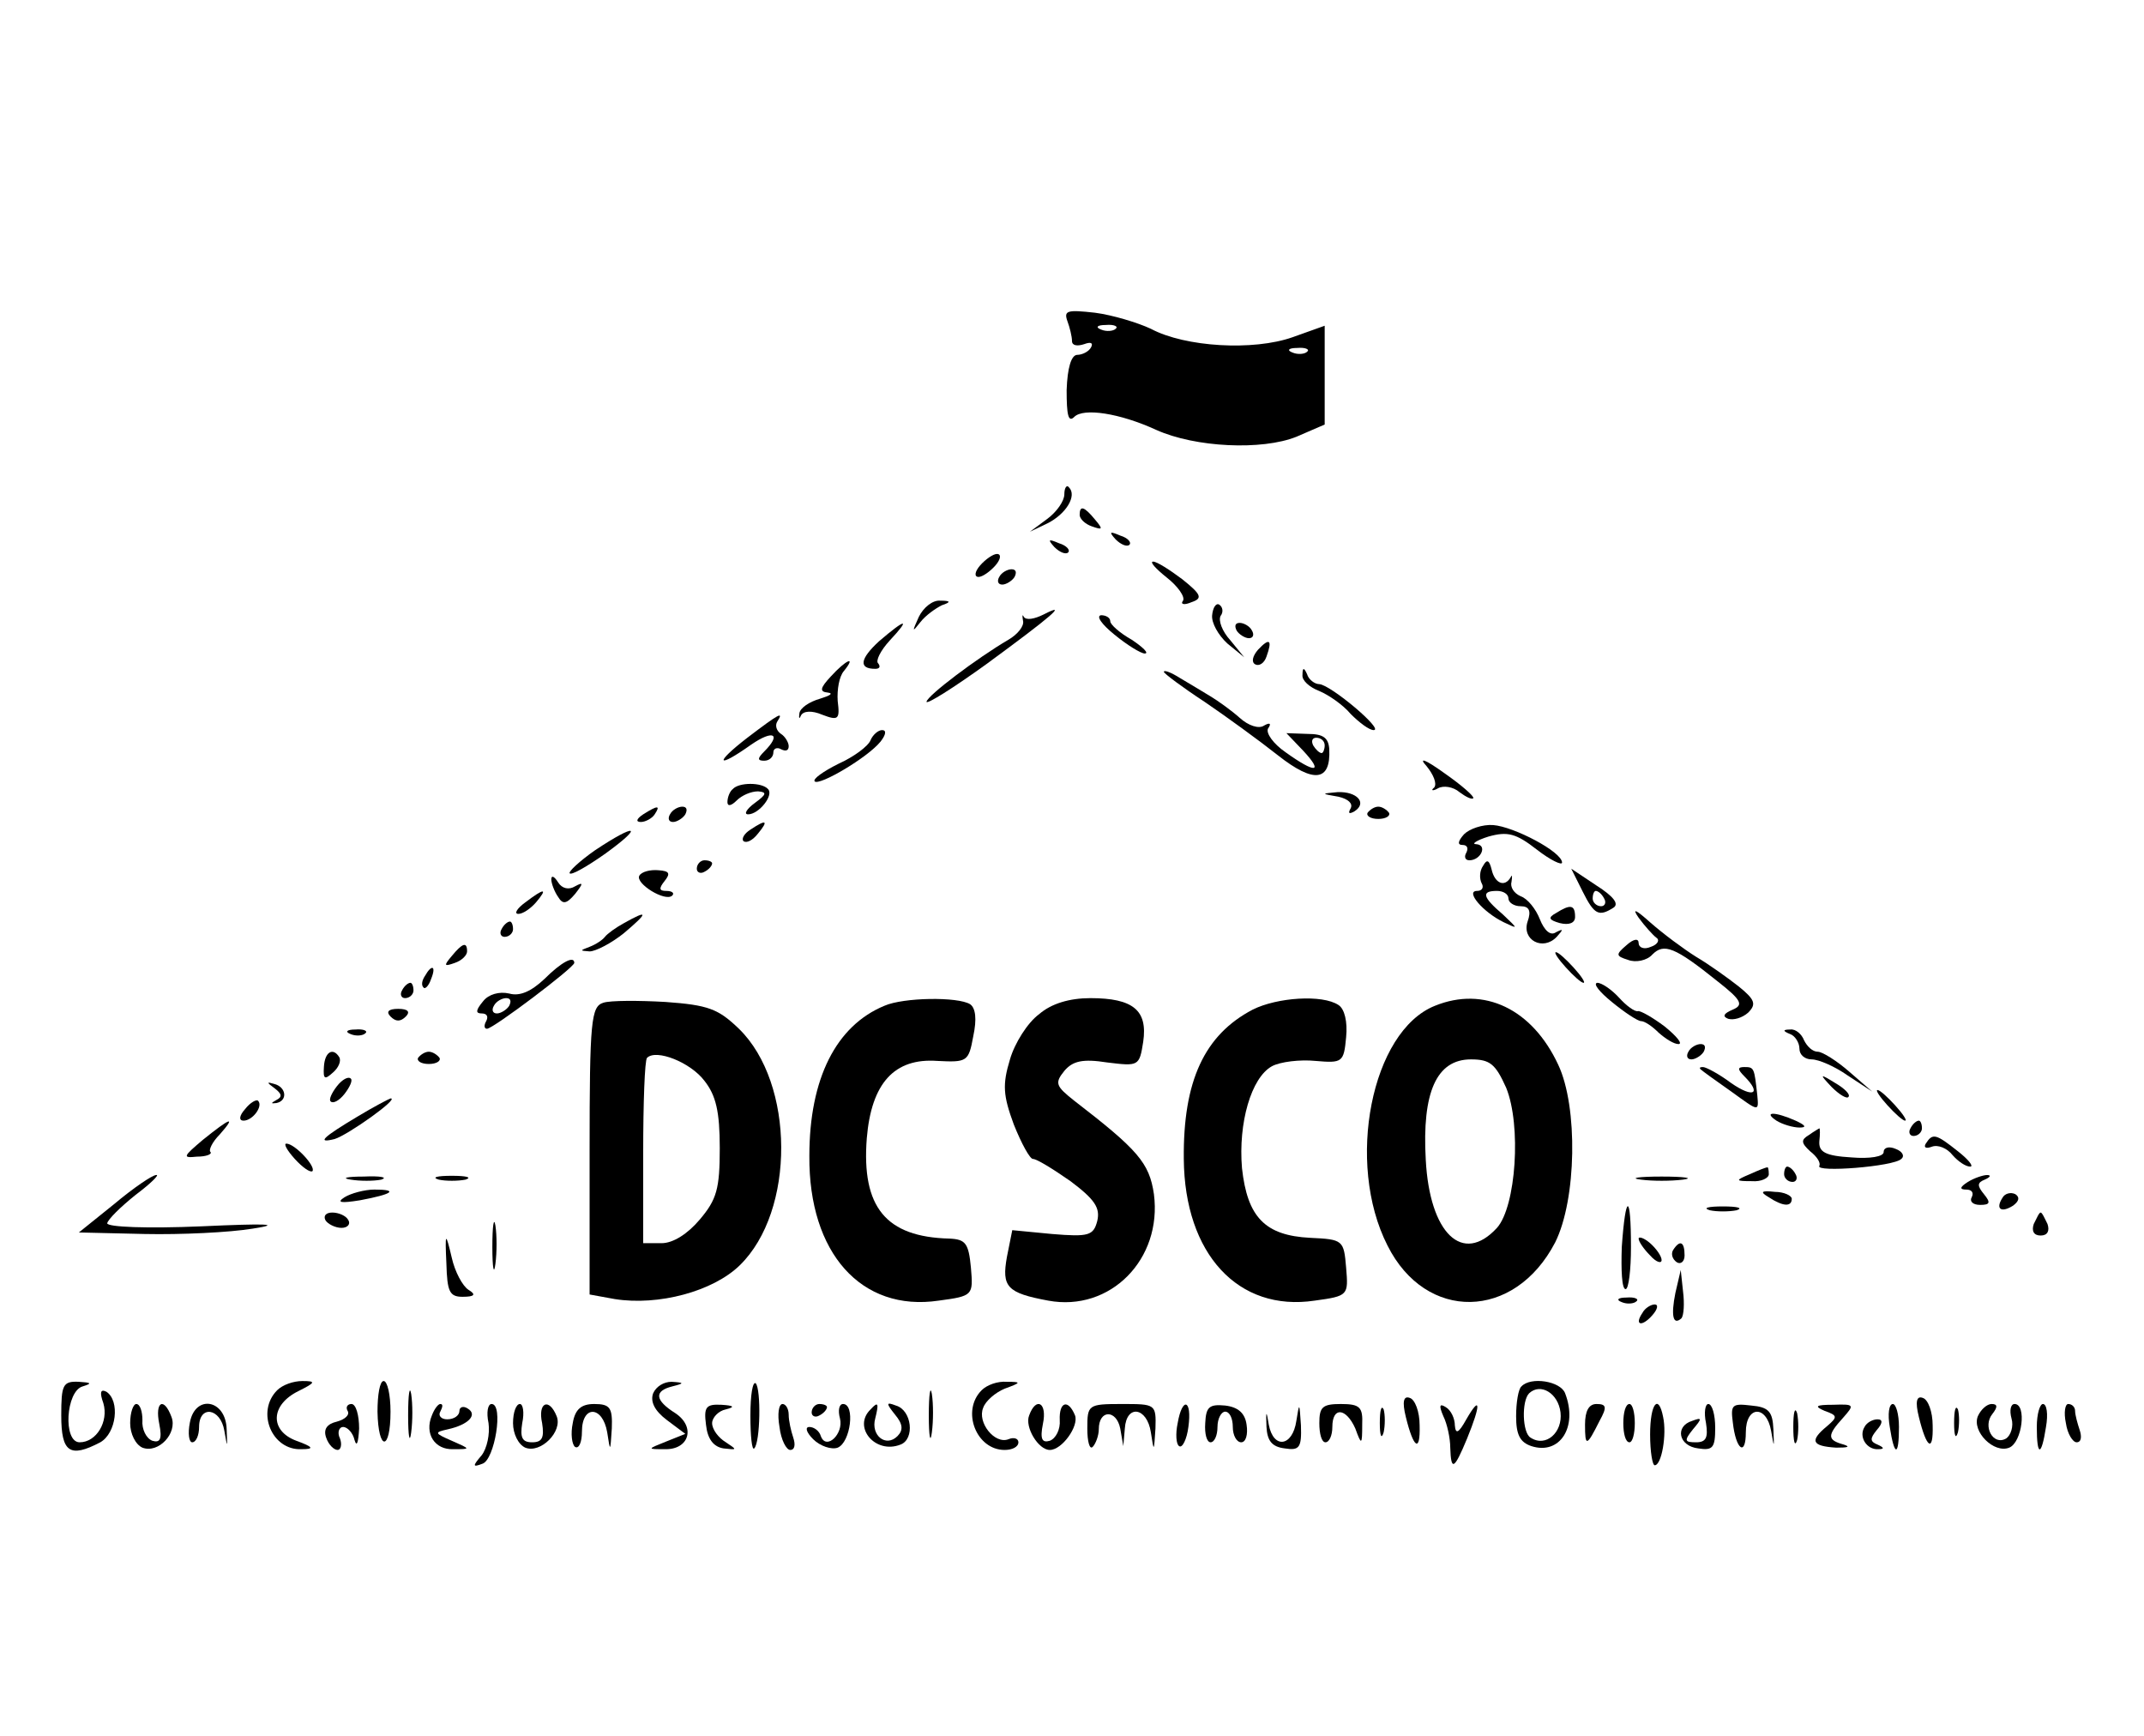 <?xml version="1.0" standalone="no"?>
<!DOCTYPE svg PUBLIC "-//W3C//DTD SVG 20010904//EN"
 "http://www.w3.org/TR/2001/REC-SVG-20010904/DTD/svg10.dtd">
<svg version="1.0" xmlns="http://www.w3.org/2000/svg"
 width="53.87pt" height="43.61pt"
viewBox="0 0 280 158"
 preserveAspectRatio="xMidYMid meet">

<g transform="translate(0,158) scale(0.1,-0.1)"
fill="#000000" stroke="none">
<path d="M1394 1504 c3 -8 6 -20 6 -26 0 -6 7 -7 16 -4 8 3 12 2 9 -4 -3 -6
-12 -10 -18 -10 -8 0 -13 -17 -14 -46 0 -32 2 -43 10 -35 12 12 59 5 107 -17
51 -23 138 -27 183 -9 l37 16 0 64 0 65 -42 -15 c-51 -18 -140 -13 -185 11
-17 8 -50 18 -73 21 -36 4 -41 3 -36 -11z m63 -10 c-3 -3 -12 -4 -19 -1 -8 3
-5 6 6 6 11 1 17 -2 13 -5z m250 -30 c-3 -3 -12 -4 -19 -1 -8 3 -5 6 6 6 11 1
17 -2 13 -5z"/>
<path d="M1390 1278 c0 -9 -10 -23 -22 -32 l-23 -17 23 11 c24 12 39 36 28 47
-3 4 -6 -1 -6 -9z"/>
<path d="M1410 1251 c0 -5 7 -12 16 -15 14 -5 15 -4 4 9 -14 17 -20 19 -20 6z"/>
<path d="M1457 1219 c7 -7 15 -10 18 -7 3 3 -2 9 -12 12 -14 6 -15 5 -6 -5z"/>
<path d="M1377 1209 c7 -7 15 -10 18 -7 3 3 -2 9 -12 12 -14 6 -15 5 -6 -5z"/>
<path d="M1280 1185 c-7 -8 -8 -15 -2 -15 5 0 15 7 22 15 7 8 8 15 2 15 -5 0
-15 -7 -22 -15z"/>
<path d="M1524 1169 c14 -11 24 -25 21 -30 -4 -5 2 -6 11 -2 15 5 13 10 -12
30 -16 12 -33 23 -38 23 -5 0 3 -9 18 -21z"/>
<path d="M1305 1170 c-3 -5 -2 -10 4 -10 5 0 13 5 16 10 3 6 2 10 -4 10 -5 0
-13 -4 -16 -10z"/>
<path d="M1200 1118 c-9 -20 -9 -21 2 -7 7 9 20 18 28 22 12 4 12 6 -2 6 -10
1 -22 -9 -28 -21z"/>
<path d="M1583 1120 c-1 -10 8 -26 20 -37 l22 -18 -18 22 c-11 12 -16 26 -13
32 4 5 3 12 -2 15 -4 2 -8 -4 -9 -14z"/>
<path d="M1336 1113 c2 -7 -7 -18 -19 -25 -41 -24 -106 -73 -107 -81 0 -4 35
18 78 49 86 63 108 82 75 65 -12 -6 -23 -8 -26 -3 -2 4 -2 1 -1 -5z"/>
<path d="M1455 1095 c17 -14 35 -25 40 -25 6 0 -2 8 -17 18 -16 9 -28 20 -28
24 0 5 -6 8 -12 8 -7 -1 1 -12 17 -25z"/>
<path d="M1148 1086 c-25 -23 -27 -36 -5 -36 6 0 7 3 4 7 -4 3 3 17 15 30 28
30 21 29 -14 -1z"/>
<path d="M1615 1100 c3 -5 11 -10 16 -10 6 0 7 5 4 10 -3 6 -11 10 -16 10 -6
0 -7 -4 -4 -10z"/>
<path d="M1643 1075 c-7 -8 -9 -16 -4 -19 5 -3 12 1 15 10 8 22 4 25 -11 9z"/>
<path d="M1085 1040 c-14 -15 -15 -20 -4 -21 8 -1 3 -4 -10 -8 -14 -4 -26 -12
-27 -19 -1 -7 0 -8 2 -3 3 6 14 7 28 1 21 -8 23 -6 20 18 -1 15 2 32 8 39 17
21 3 15 -17 -7z"/>
<path d="M1520 1046 c0 -2 24 -20 53 -39 28 -19 72 -51 96 -70 47 -37 69 -34
67 8 -1 15 -8 20 -28 20 l-28 1 22 -23 c27 -29 16 -30 -23 -2 -16 11 -26 25
-23 31 5 7 2 8 -5 4 -7 -5 -21 0 -32 10 -10 9 -28 22 -38 28 -10 6 -28 17 -40
24 -11 7 -21 11 -21 8z m210 -96 c0 -5 -2 -10 -4 -10 -3 0 -8 5 -11 10 -3 6
-1 10 4 10 6 0 11 -4 11 -10z"/>
<path d="M1701 1042 c-1 -7 9 -16 22 -21 12 -5 31 -18 41 -30 11 -11 24 -21
30 -21 14 0 -56 59 -71 60 -6 0 -14 6 -16 13 -4 9 -6 9 -6 -1z"/>
<path d="M976 960 c-44 -34 -40 -41 5 -9 29 20 40 14 17 -9 -9 -9 -9 -12 0
-12 7 0 12 5 12 11 0 5 5 7 10 4 6 -3 10 -2 10 4 0 5 -5 13 -10 16 -6 4 -8 11
-5 16 9 14 3 11 -39 -21z"/>
<path d="M1137 957 c-3 -8 -22 -22 -42 -31 -20 -10 -34 -20 -31 -23 6 -6 69
31 86 52 7 9 8 15 2 15 -5 0 -12 -6 -15 -13z"/>
<path d="M1863 923 c9 -11 14 -23 10 -28 -5 -4 -2 -5 5 -1 7 4 20 2 28 -5 8
-6 16 -10 18 -8 2 2 -15 17 -38 33 -25 18 -34 21 -23 9z"/>
<path d="M957 893 c-4 -3 -7 -11 -7 -17 0 -6 5 -5 12 2 7 7 19 12 28 12 12 -1
11 -4 -4 -15 -11 -8 -15 -15 -9 -15 14 0 34 25 26 33 -8 9 -38 9 -46 0z"/>
<path d="M1748 883 c13 -3 19 -9 16 -15 -4 -7 -2 -8 5 -4 17 11 3 26 -22 25
-22 -2 -22 -2 1 -6z"/>
<path d="M840 860 c-9 -6 -10 -10 -3 -10 6 0 15 5 18 10 8 12 4 12 -15 0z"/>
<path d="M875 860 c-3 -5 -2 -10 4 -10 5 0 13 5 16 10 3 6 2 10 -4 10 -5 0
-13 -4 -16 -10z"/>
<path d="M1786 862 c-2 -4 4 -8 14 -8 10 0 16 4 14 8 -3 4 -9 8 -14 8 -5 0
-11 -4 -14 -8z"/>
<path d="M980 840 c-8 -5 -12 -12 -9 -15 4 -3 12 1 19 10 14 17 11 19 -10 5z"/>
<path d="M1912 834 c-8 -9 -9 -14 -2 -14 6 0 8 -4 5 -10 -3 -5 -2 -10 4 -10
15 0 24 20 9 21 -7 0 0 5 16 10 25 7 36 4 63 -17 18 -14 33 -21 33 -17 0 14
-63 47 -90 49 -14 1 -31 -5 -38 -12z"/>
<path d="M777 813 c-20 -14 -35 -28 -33 -30 2 -3 23 9 47 26 51 37 40 40 -14
4z"/>
<path d="M910 789 c0 -5 5 -7 10 -4 6 3 10 8 10 11 0 2 -4 4 -10 4 -5 0 -10
-5 -10 -11z"/>
<path d="M1937 793 c-5 -7 -5 -17 -2 -23 3 -5 1 -10 -6 -10 -16 0 8 -28 35
-41 19 -9 19 -9 -1 10 -27 23 -29 31 -8 31 8 0 15 -4 15 -10 0 -5 7 -10 16
-10 11 0 14 -6 9 -20 -8 -24 20 -39 38 -20 9 10 9 11 -1 6 -7 -5 -15 2 -21 17
-5 13 -16 27 -25 30 -9 4 -14 12 -12 19 1 7 1 10 -1 6 -8 -14 -21 -8 -25 10
-3 12 -6 14 -11 5z"/>
<path d="M835 780 c-6 -10 34 -35 43 -26 3 3 0 6 -8 6 -9 0 -10 3 -2 13 8 10
6 13 -8 14 -11 1 -22 -2 -25 -7z"/>
<path d="M2067 759 c15 -30 21 -33 40 -21 8 5 0 15 -22 29 l-33 22 15 -30z
m28 -9 c3 -5 1 -10 -4 -10 -6 0 -11 5 -11 10 0 6 2 10 4 10 3 0 8 -4 11 -10z"/>
<path d="M720 775 c0 -5 4 -16 9 -23 6 -10 11 -9 22 4 11 14 11 16 0 10 -8 -5
-17 -3 -22 5 -5 8 -9 10 -9 4z"/>
<path d="M686 745 c-11 -8 -15 -15 -9 -15 6 0 16 7 23 15 16 19 11 19 -14 0z"/>
<path d="M2032 731 c-11 -6 -9 -9 5 -13 12 -3 20 0 20 8 0 16 -6 17 -25 5z"/>
<path d="M2140 725 c8 -11 19 -23 23 -26 5 -3 2 -9 -7 -12 -9 -4 -16 -1 -16 5
0 6 -6 6 -16 -3 -14 -12 -14 -14 2 -19 10 -4 25 -1 32 7 15 15 29 10 85 -35
32 -25 34 -31 20 -37 -12 -5 -14 -9 -6 -12 7 -2 18 1 26 8 11 11 9 17 -12 34
-14 11 -39 29 -56 39 -16 10 -43 30 -60 45 -19 17 -24 19 -15 6z"/>
<path d="M815 718 c-11 -6 -22 -14 -25 -18 -3 -4 -12 -10 -20 -13 -13 -5 -13
-5 0 -6 8 0 29 11 45 24 32 27 32 31 0 13z"/>
<path d="M655 710 c-3 -5 -1 -10 4 -10 6 0 11 5 11 10 0 6 -2 10 -4 10 -3 0
-8 -4 -11 -10z"/>
<path d="M590 675 c-11 -13 -10 -14 4 -9 9 3 16 10 16 15 0 13 -6 11 -20 -6z"/>
<path d="M2045 660 c10 -11 20 -20 23 -20 3 0 -3 9 -13 20 -10 11 -20 20 -23
20 -3 0 3 -9 13 -20z"/>
<path d="M711 645 c-17 -16 -32 -23 -46 -19 -13 3 -27 -1 -34 -10 -10 -12 -10
-16 -2 -16 7 0 9 -4 6 -10 -3 -5 -3 -10 1 -10 8 0 114 80 114 86 0 10 -17 1
-39 -21z m-46 -35 c-3 -5 -11 -10 -16 -10 -6 0 -7 5 -4 10 3 6 11 10 16 10 6
0 7 -4 4 -10z"/>
<path d="M555 649 c-4 -6 -5 -12 -2 -15 2 -3 7 2 10 11 7 17 1 20 -8 4z"/>
<path d="M525 630 c-3 -5 -1 -10 4 -10 6 0 11 5 11 10 0 6 -2 10 -4 10 -3 0
-8 -4 -11 -10z"/>
<path d="M2105 615 c17 -14 34 -25 38 -25 5 0 15 -7 23 -15 9 -8 20 -15 26
-15 6 0 -2 10 -18 23 -16 12 -32 21 -35 20 -4 -1 -15 7 -24 17 -10 11 -23 20
-29 20 -6 -1 3 -12 19 -25z"/>
<path d="M788 614 c-16 -5 -18 -23 -18 -193 l0 -188 33 -6 c57 -9 128 10 163
44 73 71 72 238 -1 309 -27 26 -40 31 -96 35 -35 2 -72 2 -81 -1z m132 -102
c15 -19 20 -40 20 -88 0 -53 -4 -67 -26 -93 -16 -19 -35 -31 -50 -31 l-24 0 0
118 c0 65 2 121 5 124 12 12 57 -6 75 -30z"/>
<path d="M1155 610 c-63 -26 -98 -95 -98 -196 -1 -127 68 -204 169 -189 45 6
45 7 42 43 -3 32 -7 37 -28 38 -83 2 -115 41 -108 131 6 72 36 105 92 101 39
-2 41 -1 47 32 5 23 3 37 -4 42 -16 10 -87 9 -112 -2z"/>
<path d="M1357 599 c-15 -11 -32 -38 -38 -59 -10 -33 -9 -47 5 -85 10 -25 21
-45 25 -45 5 0 26 -13 49 -29 32 -24 39 -35 35 -52 -5 -19 -11 -21 -59 -17
l-52 5 -7 -35 c-7 -39 0 -47 54 -57 81 -15 149 54 138 139 -6 41 -21 58 -104
122 -24 19 -26 23 -13 39 11 13 24 16 56 11 41 -5 42 -5 47 27 6 41 -13 57
-69 57 -27 0 -51 -7 -67 -21z"/>
<path d="M1636 605 c-63 -33 -91 -93 -90 -195 1 -124 71 -200 171 -185 44 6
44 7 41 43 -3 36 -4 37 -47 39 -59 3 -82 27 -89 91 -5 59 12 118 39 133 11 6
37 9 57 7 35 -3 37 -2 40 31 2 20 -2 37 -10 42 -21 14 -80 10 -112 -6z"/>
<path d="M1874 610 c-83 -33 -117 -205 -62 -313 50 -100 166 -98 219 4 28 56
30 177 4 232 -34 73 -97 103 -161 77z m93 -107 c20 -49 13 -155 -12 -183 -45
-49 -88 -7 -93 89 -5 88 14 131 59 131 25 0 32 -6 46 -37z"/>
<path d="M510 596 c7 -7 13 -7 20 0 6 6 3 10 -10 10 -13 0 -16 -4 -10 -10z"/>
<path d="M458 573 c7 -3 16 -2 19 1 4 3 -2 6 -13 5 -11 0 -14 -3 -6 -6z"/>
<path d="M2338 573 c6 -2 12 -11 12 -19 0 -8 7 -14 16 -14 9 0 30 -9 47 -21
l32 -21 -30 26 c-16 14 -35 26 -41 26 -7 0 -14 7 -18 15 -3 8 -11 15 -18 14
-10 0 -10 -2 0 -6z"/>
<path d="M2205 550 c-3 -5 -2 -10 4 -10 5 0 13 5 16 10 3 6 2 10 -4 10 -5 0
-13 -4 -16 -10z"/>
<path d="M423 530 c-1 -16 1 -17 12 -7 7 6 11 15 8 20 -8 13 -19 7 -20 -13z"/>
<path d="M546 542 c-2 -4 4 -8 14 -8 10 0 16 4 14 8 -3 4 -9 8 -14 8 -5 0 -11
-4 -14 -8z"/>
<path d="M2221 527 c2 -2 20 -15 40 -29 36 -26 36 -27 34 -5 -4 36 -4 37 -17
37 -9 0 -9 -3 0 -12 23 -23 12 -29 -17 -9 -16 12 -33 21 -37 21 -4 0 -5 -1 -3
-3z"/>
<path d="M440 505 c-7 -9 -11 -18 -8 -20 3 -3 11 1 18 10 7 9 11 18 8 20 -3 3
-11 -1 -18 -10z"/>
<path d="M2392 504 c10 -10 20 -16 22 -13 3 3 -5 11 -17 18 -21 13 -21 12 -5
-5z"/>
<path d="M359 502 c9 -7 10 -11 2 -15 -7 -4 -8 -5 0 -4 15 3 13 21 -3 25 -10
3 -10 2 1 -6z"/>
<path d="M2465 480 c10 -11 20 -20 23 -20 3 0 -3 9 -13 20 -10 11 -20 20 -23
20 -3 0 3 -9 13 -20z"/>
<path d="M320 475 c-8 -9 -8 -15 -2 -15 12 0 26 19 19 26 -2 2 -10 -2 -17 -11z"/>
<path d="M468 466 c-47 -28 -55 -36 -31 -30 17 5 86 54 73 53 -3 -1 -22 -11
-42 -23z"/>
<path d="M2320 460 c8 -5 22 -9 30 -9 10 0 8 3 -5 9 -27 12 -43 12 -25 0z"/>
<path d="M265 435 c-26 -22 -27 -24 -8 -22 12 0 20 3 18 6 -3 2 2 13 12 23 22
25 14 22 -22 -7z"/>
<path d="M2495 450 c-3 -5 -1 -10 4 -10 6 0 11 5 11 10 0 6 -2 10 -4 10 -3 0
-8 -4 -11 -10z"/>
<path d="M2362 441 c-10 -6 -10 -10 2 -21 9 -7 14 -15 12 -19 -6 -9 97 -1 107
9 5 4 1 10 -7 13 -9 4 -16 2 -16 -4 0 -6 -18 -9 -42 -7 -34 2 -43 7 -42 21 1
9 1 17 0 17 0 0 -7 -4 -14 -9z"/>
<path d="M2515 430 c-3 -5 0 -7 8 -4 8 3 20 -2 27 -11 7 -8 17 -15 23 -15 5 0
-2 9 -16 20 -29 23 -33 24 -42 10z"/>
<path d="M385 410 c10 -11 20 -18 23 -16 5 6 -23 36 -34 36 -4 0 1 -9 11 -20z"/>
<path d="M2285 390 c-19 -8 -19 -9 3 -9 12 -1 22 4 22 9 0 6 -1 10 -2 9 -2 0
-12 -4 -23 -9z"/>
<path d="M2330 390 c0 -5 5 -10 11 -10 5 0 7 5 4 10 -3 6 -8 10 -11 10 -2 0
-4 -4 -4 -10z"/>
<path d="M149 351 l-46 -37 86 -2 c47 -1 111 2 141 7 39 6 20 7 -67 3 -71 -3
-123 -1 -123 4 1 5 17 21 37 37 20 15 32 27 27 26 -5 0 -30 -17 -55 -38z"/>
<path d="M458 383 c12 -2 30 -2 40 0 9 3 -1 5 -23 4 -22 0 -30 -2 -17 -4z"/>
<path d="M573 383 c9 -2 25 -2 35 0 9 3 1 5 -18 5 -19 0 -27 -2 -17 -5z"/>
<path d="M2143 383 c15 -2 39 -2 55 0 15 2 2 4 -28 4 -30 0 -43 -2 -27 -4z"/>
<path d="M2570 380 c-11 -7 -11 -10 -2 -10 7 0 10 -4 7 -10 -3 -5 1 -10 11
-10 13 0 14 3 5 14 -9 11 -9 15 1 19 7 3 9 6 3 6 -5 0 -17 -4 -25 -9z"/>
<path d="M450 360 c-11 -7 -5 -8 20 -4 43 8 51 14 19 14 -13 0 -31 -5 -39 -10z"/>
<path d="M2310 360 c18 -12 30 -13 30 -2 0 4 -10 9 -22 9 -18 2 -20 0 -8 -7z"/>
<path d="M2615 359 c-9 -14 -2 -20 14 -10 8 6 9 11 3 15 -6 3 -14 1 -17 -5z"/>
<path d="M2118 295 c-1 -30 0 -55 5 -55 4 0 7 25 7 55 0 71 -7 71 -12 0z"/>
<path d="M2233 343 c9 -2 25 -2 35 0 9 3 1 5 -18 5 -19 0 -27 -2 -17 -5z"/>
<path d="M425 330 c3 -5 13 -10 21 -10 8 0 12 5 9 10 -3 6 -13 10 -21 10 -8 0
-12 -4 -9 -10z"/>
<path d="M643 295 c0 -27 2 -38 4 -22 2 15 2 37 0 50 -2 12 -4 0 -4 -28z"/>
<path d="M2656 325 c-3 -9 0 -15 9 -15 9 0 12 6 9 15 -4 8 -7 15 -9 15 -2 0
-5 -7 -9 -15z"/>
<path d="M583 273 c1 -36 4 -43 21 -43 16 0 18 3 8 9 -8 5 -18 24 -22 42 -8
34 -9 34 -7 -8z"/>
<path d="M2140 306 c0 -4 7 -14 15 -22 8 -9 15 -11 15 -6 0 5 -7 15 -15 22 -8
7 -15 9 -15 6z"/>
<path d="M2185 291 c-3 -5 -1 -12 5 -16 5 -3 10 1 10 9 0 18 -6 21 -15 7z"/>
<path d="M2188 235 c-6 -30 -3 -43 8 -33 3 4 4 19 2 35 l-3 28 -7 -30z"/>
<path d="M2118 223 c7 -3 16 -2 19 1 4 3 -2 6 -13 5 -11 0 -14 -3 -6 -6z"/>
<path d="M2145 209 c-11 -16 -1 -19 13 -3 7 8 8 14 3 14 -5 0 -13 -5 -16 -11z"/>
<path d="M80 75 c0 -48 11 -56 51 -35 21 12 26 54 8 66 -8 4 -9 -1 -4 -15 7
-24 -9 -51 -31 -51 -22 0 -18 67 4 73 13 4 11 5 -5 6 -21 1 -23 -4 -23 -44z"/>
<path d="M362 108 c-28 -28 -7 -79 32 -77 17 0 15 3 -7 11 -35 13 -34 47 3 65
22 11 23 13 5 13 -12 0 -26 -5 -33 -12z"/>
<path d="M493 80 c1 -52 17 -52 17 0 0 22 -4 40 -9 40 -5 0 -8 -18 -8 -40z"/>
<path d="M533 75 c0 -27 2 -38 4 -22 2 15 2 37 0 50 -2 12 -4 0 -4 -28z"/>
<path d="M853 104 c-4 -11 2 -23 18 -35 l24 -18 -25 -10 c-25 -10 -25 -10 -2
-10 32 -1 41 29 14 47 -27 17 -28 29 -4 35 16 4 16 5 -1 6 -10 0 -20 -6 -24
-15z"/>
<path d="M980 75 c0 -27 2 -46 5 -43 8 8 9 77 2 85 -4 3 -7 -15 -7 -42z"/>
<path d="M1213 75 c0 -27 2 -38 4 -22 2 15 2 37 0 50 -2 12 -4 0 -4 -28z"/>
<path d="M1282 108 c-27 -27 -7 -78 30 -78 10 0 18 4 18 10 0 5 -6 7 -13 4
-18 -7 -41 22 -33 41 3 9 16 20 28 25 22 8 22 9 3 9 -12 1 -26 -4 -33 -11z"/>
<path d="M1987 113 c-4 -3 -7 -21 -7 -39 0 -24 5 -34 20 -39 37 -12 61 25 44
69 -6 16 -45 22 -57 9z m51 -34 c3 -26 -19 -46 -39 -33 -11 6 -12 48 -2 58 15
14 38 0 41 -25z"/>
<path d="M1836 73 c10 -41 19 -47 18 -11 0 18 -6 34 -13 36 -8 3 -10 -5 -5
-25z"/>
<path d="M2506 73 c10 -41 19 -47 18 -11 0 18 -6 34 -13 36 -8 3 -10 -5 -5
-25z"/>
<path d="M170 65 c0 -14 7 -28 16 -32 21 -8 46 19 38 40 -10 27 -22 20 -16 -9
4 -20 1 -25 -9 -22 -8 3 -14 15 -13 27 0 11 -3 21 -8 21 -4 0 -8 -11 -8 -25z"/>
<path d="M248 66 c-3 -15 -1 -26 3 -26 5 0 9 9 9 20 0 29 28 25 33 -5 4 -23 4
-23 3 2 -1 39 -41 46 -48 9z"/>
<path d="M454 81 c3 -5 -3 -11 -14 -14 -13 -3 -18 -10 -14 -21 3 -9 10 -16 15
-16 4 0 6 7 3 15 -4 8 -1 15 4 15 6 0 13 -8 15 -17 3 -10 5 -3 6 15 0 17 -4
32 -10 32 -5 0 -8 -4 -5 -9z"/>
<path d="M564 75 c-10 -24 4 -45 28 -44 23 0 23 0 -2 11 -23 10 -23 11 -5 15
27 6 39 19 26 27 -6 4 -11 2 -11 -3 0 -6 -7 -11 -16 -11 -8 0 -12 5 -9 10 3 6
4 10 0 10 -3 0 -8 -7 -11 -15z"/>
<path d="M638 65 c2 -14 -2 -33 -9 -42 -12 -14 -12 -16 1 -11 16 5 28 78 12
78 -5 0 -7 -11 -4 -25z"/>
<path d="M670 65 c0 -14 7 -28 16 -32 20 -8 49 21 41 41 -10 25 -25 18 -19 -9
3 -19 0 -25 -13 -25 -13 0 -16 6 -13 25 3 14 1 25 -3 25 -5 0 -9 -11 -9 -25z"/>
<path d="M748 65 c-3 -14 -1 -28 3 -31 5 -3 9 6 9 20 0 35 27 34 33 -1 4 -26
4 -26 6 5 1 27 -2 32 -23 32 -17 0 -25 -7 -28 -25z"/>
<path d="M922 63 c2 -19 10 -29 23 -31 18 -2 18 -2 3 8 -10 6 -18 17 -18 25 0
7 8 16 18 18 12 3 11 5 -6 6 -20 1 -23 -3 -20 -26z"/>
<path d="M1018 60 c2 -17 9 -30 14 -30 6 0 7 7 4 16 -3 9 -6 22 -6 30 0 8 -4
14 -8 14 -5 0 -7 -13 -4 -30z"/>
<path d="M1060 79 c0 -5 5 -7 10 -4 6 3 10 8 10 11 0 2 -4 4 -10 4 -5 0 -10
-5 -10 -11z"/>
<path d="M1097 71 c5 -20 -18 -42 -25 -23 -2 7 -9 12 -15 12 -6 0 -4 -7 5 -16
9 -9 24 -14 32 -11 17 7 23 57 7 57 -5 0 -7 -8 -4 -19z"/>
<path d="M1137 83 c-24 -23 6 -59 39 -46 19 7 15 45 -6 51 -13 5 -13 3 -1 -12
10 -12 11 -20 3 -28 -15 -15 -35 1 -29 23 5 20 4 23 -6 12z"/>
<path d="M1344 75 c-6 -15 12 -45 27 -45 16 0 38 31 33 45 -9 22 -21 18 -20
-6 1 -12 -5 -24 -13 -27 -10 -3 -13 2 -9 22 6 28 -9 36 -18 11z"/>
<path d="M1420 58 c0 -17 3 -28 7 -24 4 4 8 15 8 23 0 26 23 26 28 1 l4 -23 2
23 c2 32 29 28 34 -5 4 -26 4 -26 6 5 1 32 0 32 -44 32 -44 0 -45 -1 -45 -32z"/>
<path d="M1538 65 c-3 -14 -2 -28 2 -30 4 -3 10 9 12 25 5 36 -8 40 -14 5z"/>
<path d="M1574 65 c-1 -14 2 -25 7 -25 5 0 9 9 9 20 0 11 5 20 10 20 6 0 10
-9 10 -20 0 -11 5 -20 11 -20 6 0 9 10 7 23 -2 15 -11 23 -28 25 -21 2 -25 -2
-26 -23z"/>
<path d="M1654 60 c1 -18 7 -26 24 -28 19 -3 22 1 21 30 -2 30 -2 31 -6 6 -5
-34 -30 -37 -36 -5 -3 19 -4 19 -3 -3z"/>
<path d="M1723 65 c0 -14 3 -25 8 -25 5 0 9 9 9 20 0 27 18 25 30 -2 8 -22 9
-22 9 5 1 23 -3 27 -28 27 -24 0 -28 -4 -28 -25z"/>
<path d="M1802 65 c0 -16 2 -22 5 -12 2 9 2 23 0 30 -3 6 -5 -1 -5 -18z"/>
<path d="M1885 74 c5 -10 9 -29 9 -41 1 -31 5 -29 22 12 18 44 18 58 -1 25
-10 -18 -14 -20 -15 -8 0 9 -5 20 -12 24 -8 5 -9 2 -3 -12z"/>
<path d="M2070 63 c0 -29 2 -29 19 5 10 18 9 22 -4 22 -10 0 -15 -9 -15 -27z"/>
<path d="M2120 65 c0 -14 3 -25 8 -25 4 0 7 11 7 25 0 14 -3 25 -7 25 -5 0 -8
-11 -8 -25z"/>
<path d="M2155 50 c0 -22 3 -40 6 -40 9 0 16 40 11 63 -6 31 -17 18 -17 -23z"/>
<path d="M2228 65 c3 -19 0 -25 -13 -25 -15 0 -16 2 -4 17 12 14 12 16 -1 11
-23 -7 -18 -33 8 -36 19 -3 22 1 22 27 0 17 -4 31 -9 31 -4 0 -6 -11 -3 -25z"/>
<path d="M2263 66 c4 -36 17 -45 17 -13 0 35 27 36 33 2 4 -23 4 -23 3 2 -1
23 -6 29 -29 31 -25 3 -27 1 -24 -22z"/>
<path d="M2342 60 c0 -19 2 -27 5 -17 2 9 2 25 0 35 -3 9 -5 1 -5 -18z"/>
<path d="M2383 81 c17 -6 17 -8 3 -20 -23 -19 -20 -26 12 -28 15 0 19 1 10 4
-22 6 -22 12 -1 35 15 17 15 18 -13 17 -23 0 -25 -2 -11 -8z"/>
<path d="M2468 60 c6 -39 12 -39 12 0 0 17 -4 30 -8 30 -5 0 -7 -13 -4 -30z"/>
<path d="M2552 65 c0 -16 2 -22 5 -12 2 9 2 23 0 30 -3 6 -5 -1 -5 -18z"/>
<path d="M2583 74 c-8 -20 21 -49 41 -41 17 7 23 57 7 57 -5 0 -7 -8 -4 -19 3
-10 -1 -22 -7 -26 -17 -10 -31 16 -18 32 7 9 7 13 -1 13 -6 0 -14 -7 -18 -16z"/>
<path d="M2660 60 c0 -39 6 -39 12 0 3 17 1 30 -4 30 -4 0 -8 -13 -8 -30z"/>
<path d="M2698 65 c2 -14 9 -25 14 -25 6 0 7 7 4 16 -3 9 -6 20 -6 25 0 5 -4
9 -9 9 -4 0 -6 -11 -3 -25z"/>
<path d="M2435 60 c-8 -13 3 -30 18 -29 8 0 8 2 -1 6 -10 4 -10 8 -1 19 8 9 8
14 1 14 -6 0 -14 -4 -17 -10z"/>
</g>
</svg>
